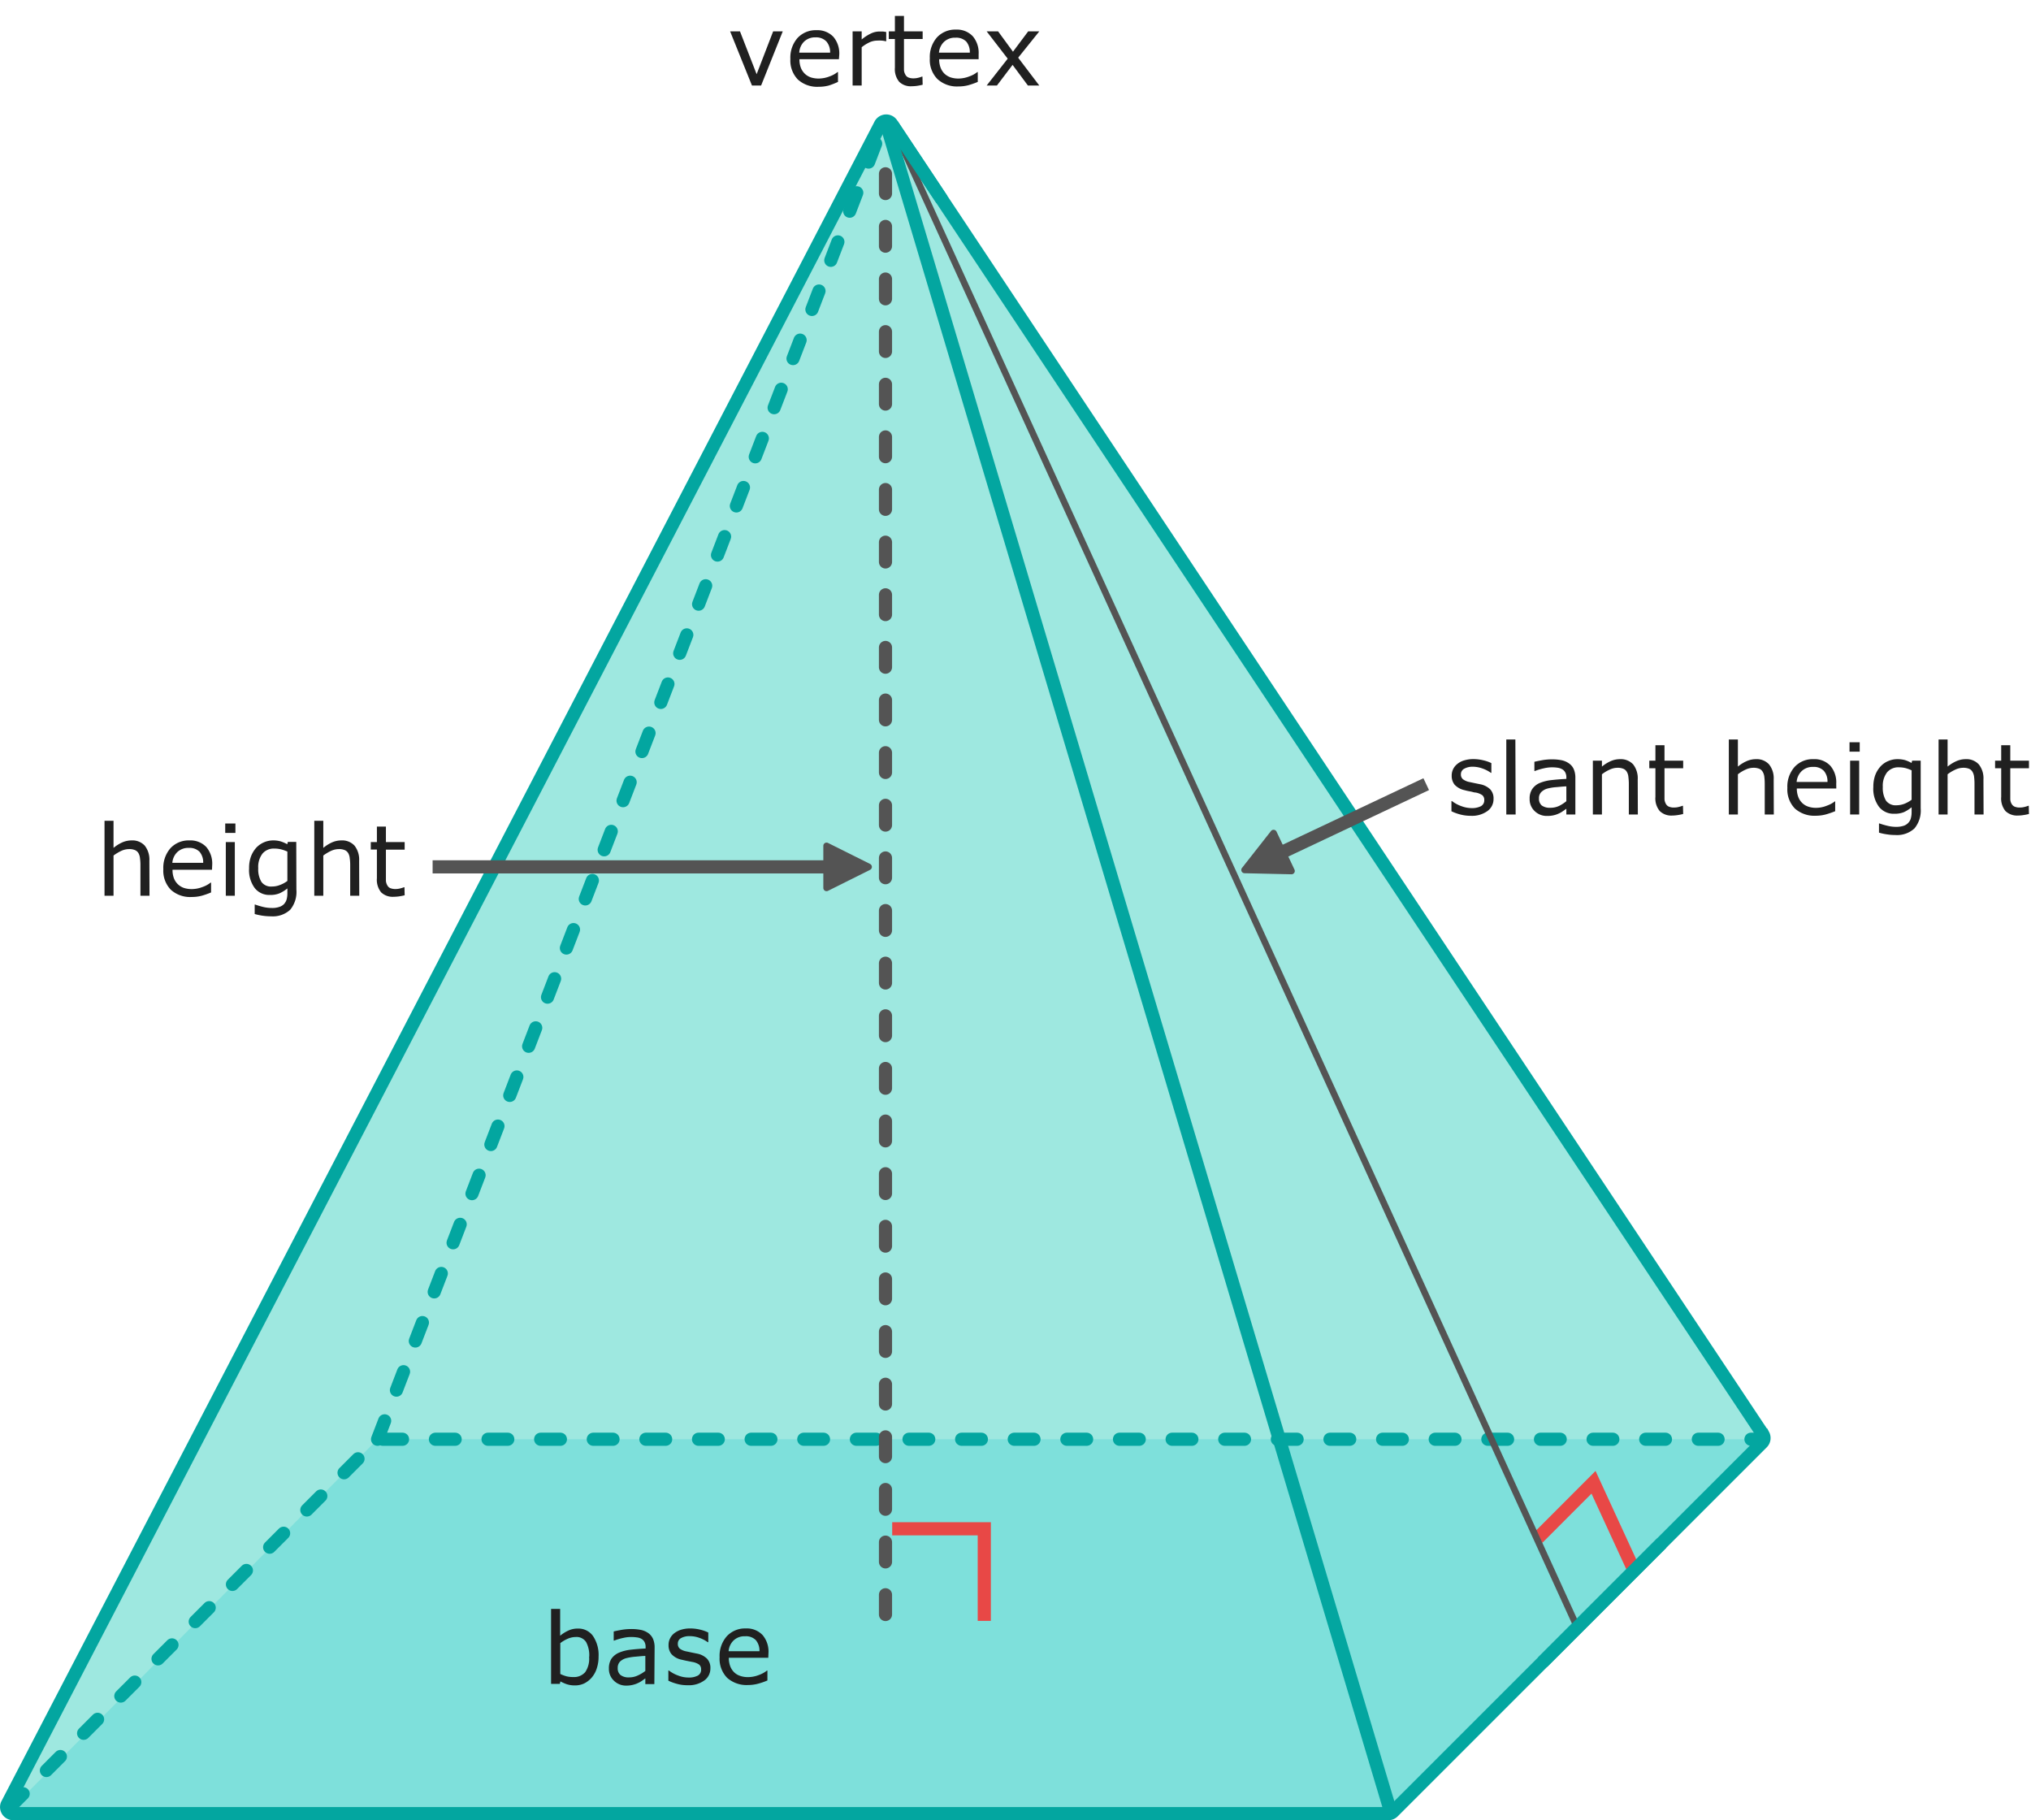 <svg id="Layer_1" data-name="Layer 1" xmlns="http://www.w3.org/2000/svg" width="308.77" height="276.7" viewBox="0 0 308.77 276.7"><polygon points="1 275.69 134.62 18.41 268.18 218.78 1 275.69" fill="#9ee8e0"/><polygon points="1 275.69 57.4 218.78 268.18 218.78 211.09 275.69 1 275.69" fill="#7ee0db"/><polyline points="233.78 233.81 242.26 225.32 248.16 238.14" fill="none" stroke="#e84846" stroke-miterlimit="10" stroke-width="2"/><polyline points="1.4 274.79 57.4 218.78 267.41 218.78" fill="none" stroke="#03a6a0" stroke-linecap="round" stroke-miterlimit="10" stroke-width="2" stroke-dasharray="3 5"/><line x1="134.62" y1="26.42" x2="134.62" y2="247.39" fill="none" stroke="#545454" stroke-linecap="round" stroke-miterlimit="10" stroke-width="2" stroke-dasharray="3 5"/><path d="M22.73,136.16H21.35V131.5a7,7,0,0,0-.07-1.05,1.89,1.89,0,0,0-.24-.78,1.12,1.12,0,0,0-.53-.45,2.23,2.23,0,0,0-.89-.15,2.92,2.92,0,0,0-1.18.27,6.84,6.84,0,0,0-1.18.71v6.11H15.89V124.77h1.37v4.12a5.67,5.67,0,0,1,1.33-.84,3.55,3.55,0,0,1,1.42-.3,2.54,2.54,0,0,1,2,.8,3.42,3.42,0,0,1,.7,2.3Z" fill="#202020"/><path d="M32.23,132.21h-6a3.51,3.51,0,0,0,.22,1.32,2.55,2.55,0,0,0,.63.92,2.52,2.52,0,0,0,.9.53,3.87,3.87,0,0,0,1.16.17,4.64,4.64,0,0,0,1.68-.33,4,4,0,0,0,1.2-.66h.07v1.5a11.36,11.36,0,0,1-1.42.5,5.81,5.81,0,0,1-1.52.19,4.36,4.36,0,0,1-3.18-1.1,4.15,4.15,0,0,1-1.14-3.13,4.51,4.51,0,0,1,1.09-3.19,3.77,3.77,0,0,1,2.89-1.18,3.33,3.33,0,0,1,2.55,1,3.89,3.89,0,0,1,.9,2.75Zm-1.34-1.05a2.48,2.48,0,0,0-.55-1.68,2.13,2.13,0,0,0-1.64-.59,2.4,2.4,0,0,0-1.76.65,2.55,2.55,0,0,0-.74,1.62Z" fill="#202020"/><path d="M35.79,126.61H34.24v-1.43h1.55Zm-.09,9.55H34.33V128H35.7Z" fill="#202020"/><path d="M45.06,135.23a4.26,4.26,0,0,1-.94,3.06,3.89,3.89,0,0,1-2.91,1,8.83,8.83,0,0,1-1.27-.09,10.18,10.18,0,0,1-1.22-.26V137.5h.07a10.94,10.94,0,0,0,1.08.33,5.57,5.57,0,0,0,1.46.19,3.19,3.19,0,0,0,1.16-.17,1.63,1.63,0,0,0,.72-.46,1.77,1.77,0,0,0,.37-.69,3.58,3.58,0,0,0,.11-.9v-.75a5.31,5.31,0,0,1-1.19.74,3.56,3.56,0,0,1-1.45.25A2.81,2.81,0,0,1,38.73,135a4.58,4.58,0,0,1-.86-3,5,5,0,0,1,.29-1.82,4.24,4.24,0,0,1,.81-1.33,3.54,3.54,0,0,1,2.51-1.1,4,4,0,0,1,1.19.15,5.33,5.33,0,0,1,1,.43l.09-.35h1.28Zm-1.37-1.32v-4.46a5.9,5.9,0,0,0-1-.35,4.4,4.4,0,0,0-1-.11,2.24,2.24,0,0,0-1.78.76,3.31,3.31,0,0,0-.65,2.22,3.72,3.72,0,0,0,.48,2.08,1.78,1.78,0,0,0,1.6.71,3.25,3.25,0,0,0,1.21-.23A4.32,4.32,0,0,0,43.69,133.91Z" fill="#202020"/><path d="M54.62,136.16H53.24V131.5a7,7,0,0,0-.07-1.05,1.89,1.89,0,0,0-.24-.78,1.12,1.12,0,0,0-.53-.45,2.23,2.23,0,0,0-.89-.15,2.92,2.92,0,0,0-1.18.27,6.84,6.84,0,0,0-1.18.71v6.11H47.78V124.77h1.37v4.12a5.67,5.67,0,0,1,1.33-.84,3.55,3.55,0,0,1,1.42-.3,2.54,2.54,0,0,1,2,.8,3.42,3.42,0,0,1,.7,2.3Z" fill="#202020"/><path d="M61.52,136.09c-.26.07-.55.12-.85.17a6.46,6.46,0,0,1-.82.06,2.52,2.52,0,0,1-1.9-.67,3,3,0,0,1-.65-2.16v-4.35h-.93V128h.93v-2.35h1.37V128h2.85v1.16H58.67v3.73c0,.43,0,.76,0,1a1.59,1.59,0,0,0,.21.68.92.92,0,0,0,.44.43,2.1,2.1,0,0,0,.86.14,2.88,2.88,0,0,0,.7-.1,4.21,4.21,0,0,0,.53-.17h.08Z" fill="#202020"/><path d="M91,251.82a5.55,5.55,0,0,1-.29,1.84,4,4,0,0,1-.78,1.38,3.69,3.69,0,0,1-1.14.87,3.27,3.27,0,0,1-1.37.29,4,4,0,0,1-1.22-.17,6,6,0,0,1-1-.44l-.09.38H83.78v-11.4h1.38v4.08a5.32,5.32,0,0,1,1.23-.78,3.29,3.29,0,0,1,1.46-.31,2.71,2.71,0,0,1,2.29,1.11A5.15,5.15,0,0,1,91,251.82Zm-1.42,0a4.21,4.21,0,0,0-.48-2.22,1.73,1.73,0,0,0-1.57-.76,3.14,3.14,0,0,0-1.21.26,5.42,5.42,0,0,0-1.14.67v4.69a5.79,5.79,0,0,0,1,.37,4.57,4.57,0,0,0,1,.1,2.24,2.24,0,0,0,1.79-.75A3.58,3.58,0,0,0,89.56,251.85Z" fill="#202020"/><path d="M99.48,256H98.11v-.87l-.49.35a3.51,3.51,0,0,1-.61.35,3.64,3.64,0,0,1-.79.28,4,4,0,0,1-1,.12,2.62,2.62,0,0,1-1.88-.74,2.46,2.46,0,0,1-.77-1.86,2.67,2.67,0,0,1,.4-1.51,2.73,2.73,0,0,1,1.14-.9,6.25,6.25,0,0,1,1.79-.45q1-.12,2.25-.18v-.21a1.6,1.6,0,0,0-.16-.77,1.23,1.23,0,0,0-.47-.49,1.85,1.85,0,0,0-.71-.22,5.87,5.87,0,0,0-.85-.06,5.42,5.42,0,0,0-1.21.14,8.58,8.58,0,0,0-1.38.41h-.07V248c.27-.07.65-.15,1.16-.24a8.61,8.61,0,0,1,1.5-.13,7.39,7.39,0,0,1,1.51.14,3,3,0,0,1,1.11.49,2.2,2.2,0,0,1,.7.87,3.26,3.26,0,0,1,.24,1.33Zm-1.37-2v-2.28c-.42,0-.91.06-1.48.11a8,8,0,0,0-1.35.21,2.21,2.21,0,0,0-1,.52,1.34,1.34,0,0,0-.37,1,1.29,1.29,0,0,0,.43,1.06,2,2,0,0,0,1.29.36,3.05,3.05,0,0,0,1.33-.29A5.65,5.65,0,0,0,98.11,254Z" fill="#202020"/><path d="M108,253.61a2.22,2.22,0,0,1-.93,1.84,4,4,0,0,1-2.53.72,5.8,5.8,0,0,1-1.66-.22,7,7,0,0,1-1.27-.47v-1.55h.07a5.33,5.33,0,0,0,1.45.78,4.31,4.31,0,0,0,1.53.29,2.84,2.84,0,0,0,1.42-.29,1,1,0,0,0,.51-.92.93.93,0,0,0-.28-.74,2.59,2.59,0,0,0-1.07-.42l-.76-.15c-.32-.06-.6-.13-.86-.19a2.85,2.85,0,0,1-1.53-.84,2.08,2.08,0,0,1-.45-1.36,2.17,2.17,0,0,1,.21-1,2.28,2.28,0,0,1,.63-.8,3.26,3.26,0,0,1,1.05-.55,4.75,4.75,0,0,1,1.41-.2,6.39,6.39,0,0,1,1.49.18,5.82,5.82,0,0,1,1.25.44v1.47h-.08a5,5,0,0,0-1.28-.66,4.32,4.32,0,0,0-1.48-.26,2.59,2.59,0,0,0-1.27.28.94.94,0,0,0-.52.87.93.93,0,0,0,.31.76,2.42,2.42,0,0,0,1,.41l.85.18.79.16a2.93,2.93,0,0,1,1.48.76A2,2,0,0,1,108,253.61Z" fill="#202020"/><path d="M116.8,252h-6a3.54,3.54,0,0,0,.23,1.32,2.53,2.53,0,0,0,.62.92,2.37,2.37,0,0,0,.9.52,3.57,3.57,0,0,0,1.16.18,4.64,4.64,0,0,0,1.68-.33,4.22,4.22,0,0,0,1.2-.66h.08v1.5a10.85,10.85,0,0,1-1.42.49,5.94,5.94,0,0,1-1.53.2,4.44,4.44,0,0,1-3.18-1.1,4.16,4.16,0,0,1-1.14-3.13,4.51,4.51,0,0,1,1.1-3.19,3.77,3.77,0,0,1,2.88-1.18,3.29,3.29,0,0,1,2.55,1,3.88,3.88,0,0,1,.9,2.75ZM115.46,251a2.48,2.48,0,0,0-.55-1.68,2.08,2.08,0,0,0-1.64-.59,2.38,2.38,0,0,0-1.76.65,2.55,2.55,0,0,0-.74,1.62Z" fill="#202020"/><path d="M119,4.77,115.71,13h-1.39L111,4.77h1.5l2.53,6.51,2.51-6.51Z" fill="#202020"/><path d="M127.54,9h-6a3.51,3.51,0,0,0,.22,1.32,2.55,2.55,0,0,0,.63.92,2.52,2.52,0,0,0,.9.53,3.87,3.87,0,0,0,1.16.17,4.64,4.64,0,0,0,1.68-.33,4,4,0,0,0,1.2-.66h.07v1.5A11.36,11.36,0,0,1,126,13a5.81,5.81,0,0,1-1.52.19,4.36,4.36,0,0,1-3.18-1.1,4.15,4.15,0,0,1-1.14-3.13,4.51,4.51,0,0,1,1.09-3.19,3.77,3.77,0,0,1,2.89-1.18,3.33,3.33,0,0,1,2.55,1,3.89,3.89,0,0,1,.9,2.75ZM126.2,8a2.48,2.48,0,0,0-.55-1.68A2.13,2.13,0,0,0,124,5.68a2.4,2.4,0,0,0-1.76.65A2.55,2.55,0,0,0,121.51,8Z" fill="#202020"/><path d="M134.73,6.27h-.08a4.28,4.28,0,0,0-.59-.1,6.6,6.6,0,0,0-.69,0,2.84,2.84,0,0,0-1.23.29,5.86,5.86,0,0,0-1.14.72V13h-1.38V4.77H131V6a6.6,6.6,0,0,1,1.45-.93,3,3,0,0,1,1.27-.28l.52,0,.49.07Z" fill="#202020"/><path d="M140.27,12.88c-.26.07-.54.12-.84.17a6.46,6.46,0,0,1-.82.06,2.5,2.5,0,0,1-1.9-.67,3,3,0,0,1-.66-2.16V5.93h-.93V4.77h.93V2.42h1.38V4.77h2.84V5.93h-2.84V9.66c0,.43,0,.76,0,1a1.59,1.59,0,0,0,.21.68.92.92,0,0,0,.44.43,2.06,2.06,0,0,0,.86.14,3,3,0,0,0,.7-.1,4.21,4.21,0,0,0,.53-.17h.07Z" fill="#202020"/><path d="M148.78,9h-6a3.5,3.5,0,0,0,.23,1.32,2.53,2.53,0,0,0,.62.92,2.66,2.66,0,0,0,.91.53,3.8,3.8,0,0,0,1.15.17,4.57,4.57,0,0,0,1.68-.33,3.94,3.94,0,0,0,1.21-.66h.07v1.5a12,12,0,0,1-1.42.5,5.81,5.81,0,0,1-1.52.19A4.36,4.36,0,0,1,142.5,12a4.15,4.15,0,0,1-1.14-3.13,4.51,4.51,0,0,1,1.09-3.19,3.77,3.77,0,0,1,2.88-1.18,3.3,3.3,0,0,1,2.55,1,3.89,3.89,0,0,1,.9,2.75Zm-1.34-1a2.47,2.47,0,0,0-.54-1.68,2.13,2.13,0,0,0-1.64-.59,2.39,2.39,0,0,0-1.76.65A2.56,2.56,0,0,0,142.75,8Z" fill="#202020"/><path d="M158,13h-1.73l-2.33-3.14L151.56,13H150l3.2-4.08L150,4.77h1.74L154,7.86l2.31-3.09H158l-3.21,4Z" fill="#202020"/><path d="M227.06,121.45a2.22,2.22,0,0,1-.93,1.84,4,4,0,0,1-2.53.72,6.25,6.25,0,0,1-1.67-.22,7.28,7.28,0,0,1-1.27-.47v-1.55h.08a5.18,5.18,0,0,0,1.45.78,4.54,4.54,0,0,0,1.53.29,3,3,0,0,0,1.42-.29,1,1,0,0,0,.51-.93.92.92,0,0,0-.28-.73,2.46,2.46,0,0,0-1.07-.42c-.19,0-.45-.1-.76-.16a7.45,7.45,0,0,1-.86-.19,2.91,2.91,0,0,1-1.53-.83,2.1,2.1,0,0,1-.45-1.36,2.24,2.24,0,0,1,.21-1,2.34,2.34,0,0,1,.63-.79,2.9,2.9,0,0,1,1.05-.55,4.75,4.75,0,0,1,1.41-.2,6.45,6.45,0,0,1,1.49.18,5.56,5.56,0,0,1,1.24.43v1.48h-.07a5,5,0,0,0-1.28-.66,4.38,4.38,0,0,0-1.48-.27,2.59,2.59,0,0,0-1.27.29.94.94,0,0,0-.53.86.92.92,0,0,0,.32.76,2.41,2.41,0,0,0,1,.42l.85.18.79.16a3,3,0,0,1,1.48.75A2,2,0,0,1,227.06,121.45Z" fill="#202020"/><path d="M230.42,123.81H229v-11.4h1.38Z" fill="#202020"/><path d="M239.5,123.81h-1.37v-.87l-.49.34a3.59,3.59,0,0,1-.61.36,3.84,3.84,0,0,1-.79.28,4.13,4.13,0,0,1-1.05.11,2.6,2.6,0,0,1-1.87-.73,2.44,2.44,0,0,1-.77-1.87,2.54,2.54,0,0,1,.4-1.5,2.63,2.63,0,0,1,1.14-.91,6.51,6.51,0,0,1,1.79-.44q1.05-.12,2.25-.18v-.21a1.55,1.55,0,0,0-.17-.78,1.14,1.14,0,0,0-.47-.48,2,2,0,0,0-.7-.23,5.9,5.9,0,0,0-.86-.06,5.62,5.62,0,0,0-1.21.15,8.79,8.79,0,0,0-1.37.41h-.08v-1.4q.4-.1,1.17-.24a8.61,8.61,0,0,1,1.5-.13,7.39,7.39,0,0,1,1.51.14,3,3,0,0,1,1.1.49,2.09,2.09,0,0,1,.71.87,3.26,3.26,0,0,1,.24,1.33Zm-1.37-2v-2.27c-.42,0-.91.06-1.48.11a7.38,7.38,0,0,0-1.36.21,2.13,2.13,0,0,0-.95.52,1.28,1.28,0,0,0-.37,1,1.31,1.31,0,0,0,.42,1.06,2.06,2.06,0,0,0,1.3.35,3.08,3.08,0,0,0,1.33-.28A5.69,5.69,0,0,0,238.13,121.79Z" fill="#202020"/><path d="M249,123.81h-1.37v-4.66a8.7,8.7,0,0,0-.07-1.06,1.79,1.79,0,0,0-.24-.77,1.09,1.09,0,0,0-.53-.46,2.26,2.26,0,0,0-.89-.15,2.78,2.78,0,0,0-1.18.28,5.52,5.52,0,0,0-1.18.71v6.11h-1.38v-8.18h1.38v.9a5.75,5.75,0,0,1,1.33-.83,3.52,3.52,0,0,1,1.42-.3,2.56,2.56,0,0,1,2,.8,3.42,3.42,0,0,1,.69,2.3Z" fill="#202020"/><path d="M255.89,123.73a6.56,6.56,0,0,1-.84.17,5.13,5.13,0,0,1-.82.07,2.5,2.5,0,0,1-1.9-.68,3,3,0,0,1-.66-2.16v-4.35h-.93v-1.15h.93v-2.35h1.38v2.35h2.84v1.15h-2.84v3.73c0,.43,0,.77,0,1a1.64,1.64,0,0,0,.21.68.94.94,0,0,0,.44.42,1.91,1.91,0,0,0,.86.14,2.52,2.52,0,0,0,.7-.1,4.63,4.63,0,0,0,.53-.16h.07Z" fill="#202020"/><path d="M269.67,123.81h-1.38v-4.66a8.78,8.78,0,0,0-.06-1.06,1.93,1.93,0,0,0-.25-.77,1.06,1.06,0,0,0-.52-.46,2.28,2.28,0,0,0-.9-.15,2.82,2.82,0,0,0-1.18.28,5.46,5.46,0,0,0-1.17.71v6.11h-1.38v-11.4h1.38v4.12a5.54,5.54,0,0,1,1.33-.83,3.5,3.5,0,0,1,1.41-.3,2.53,2.53,0,0,1,2,.8,3.37,3.37,0,0,1,.7,2.3Z" fill="#202020"/><path d="M279.17,119.86h-6a3.48,3.48,0,0,0,.23,1.31,2.45,2.45,0,0,0,.62.92,2.39,2.39,0,0,0,.9.53,3.57,3.57,0,0,0,1.16.18,4.42,4.42,0,0,0,1.68-.34,4.24,4.24,0,0,0,1.2-.65H279v1.5a12.55,12.55,0,0,1-1.42.49,5.94,5.94,0,0,1-1.53.2,4.44,4.44,0,0,1-3.18-1.1,4.17,4.17,0,0,1-1.14-3.14,4.49,4.49,0,0,1,1.1-3.18,3.73,3.73,0,0,1,2.88-1.18,3.29,3.29,0,0,1,2.55,1,3.87,3.87,0,0,1,.9,2.74Zm-1.34-1a2.44,2.44,0,0,0-.55-1.68,2.09,2.09,0,0,0-1.64-.6,2.38,2.38,0,0,0-1.76.66,2.55,2.55,0,0,0-.74,1.62Z" fill="#202020"/><path d="M282.73,114.26h-1.55v-1.43h1.55Zm-.08,9.55h-1.38v-8.18h1.38Z" fill="#202020"/><path d="M292,122.88a4.25,4.25,0,0,1-.95,3.05,3.88,3.88,0,0,1-2.9,1,7.71,7.71,0,0,1-1.28-.1,8.13,8.13,0,0,1-1.21-.26v-1.4h.07a10.31,10.31,0,0,0,1.07.32,5.59,5.59,0,0,0,1.46.2,3.53,3.53,0,0,0,1.17-.17,1.67,1.67,0,0,0,.71-.47,1.54,1.54,0,0,0,.37-.69,3.58,3.58,0,0,0,.11-.9v-.75a5.38,5.38,0,0,1-1.19.75,3.75,3.75,0,0,1-1.45.24,2.82,2.82,0,0,1-2.32-1.06,4.56,4.56,0,0,1-.86-3,5.22,5.22,0,0,1,.29-1.82,4.19,4.19,0,0,1,.81-1.32,3.28,3.28,0,0,1,1.16-.81,3.5,3.5,0,0,1,1.36-.29,4.46,4.46,0,0,1,1.19.14,5.34,5.34,0,0,1,1,.44l.09-.35H292Zm-1.38-1.32V117.1a5.24,5.24,0,0,0-1-.36,4.36,4.36,0,0,0-.94-.1,2.22,2.22,0,0,0-1.79.76,3.33,3.33,0,0,0-.65,2.21,3.76,3.76,0,0,0,.48,2.09,1.81,1.81,0,0,0,1.61.71,3.4,3.4,0,0,0,1.2-.23A4.64,4.64,0,0,0,290.63,121.56Z" fill="#202020"/><path d="M301.56,123.81h-1.38v-4.66a8.78,8.78,0,0,0-.06-1.06,1.93,1.93,0,0,0-.25-.77,1.06,1.06,0,0,0-.52-.46,2.28,2.28,0,0,0-.9-.15,2.82,2.82,0,0,0-1.18.28,5.78,5.78,0,0,0-1.18.71v6.11h-1.37v-11.4h1.37v4.12a5.8,5.8,0,0,1,1.34-.83,3.5,3.5,0,0,1,1.41-.3,2.54,2.54,0,0,1,2,.8,3.37,3.37,0,0,1,.7,2.3Z" fill="#202020"/><path d="M308.46,123.73a6.38,6.38,0,0,1-.85.17,5,5,0,0,1-.82.07,2.54,2.54,0,0,1-1.9-.68,3,3,0,0,1-.65-2.16v-4.35h-.93v-1.15h.93v-2.35h1.38v2.35h2.84v1.15h-2.84v3.73c0,.43,0,.77,0,1a1.49,1.49,0,0,0,.2.68,1,1,0,0,0,.44.42,1.94,1.94,0,0,0,.86.14,2.59,2.59,0,0,0,.71-.1,4.31,4.31,0,0,0,.52-.16h.08Z" fill="#202020"/><line x1="57.4" y1="218.78" x2="133.93" y2="19.74" fill="none" stroke="#03a6a0" stroke-linecap="round" stroke-miterlimit="10" stroke-width="2" stroke-dasharray="3 5"/><polyline points="135.64 232.39 149.64 232.39 149.64 246.39" fill="none" stroke="#e84846" stroke-miterlimit="10" stroke-width="2"/><path d="M1.08,274.31,133.81,19a1,1,0,0,1,1.8-.08l132.45,199.2a1,1,0,0,1-.17,1.18l-56.1,56.09a1,1,0,0,1-.7.3H2A1,1,0,0,1,1.08,274.31Z" fill="none" stroke="#03a6a0" stroke-miterlimit="10" stroke-width="2"/><line x1="135.61" y1="18.93" x2="239.8" y2="247.39" fill="none" stroke="#545454" stroke-miterlimit="10"/><line x1="128.93" y1="131.77" x2="65.77" y2="131.77" fill="none" stroke="#545454" stroke-miterlimit="10" stroke-width="2"/><line x1="134.62" y1="18.41" x2="211.5" y2="275.7" fill="none" stroke="#03a6a0" stroke-miterlimit="10" stroke-width="2"/><line x1="234.51" y1="252.68" x2="252.62" y2="234.57" fill="none" stroke="#03a6a0" stroke-miterlimit="10" stroke-width="2"/><line x1="135.61" y1="18.93" x2="143.17" y2="30.3" fill="none" stroke="#03a6a0" stroke-miterlimit="10" stroke-width="2"/><path d="M189.2,132.74a.5.5,0,0,1-.38-.81l4.41-5.61a.5.5,0,0,1,.84.1l2.73,5.77a.5.5,0,0,1-.46.71Z" fill="#545454"/><path d="M194.25,128.76,216.4,118.3l.85,1.8L195.1,130.56Z" fill="#545454" fill-rule="evenodd"/><path d="M132.28,131.33a.5.5,0,0,1,0,.89l-6.39,3.19a.49.49,0,0,1-.72-.44v-6.39a.49.49,0,0,1,.72-.44Z" fill="#545454"/></svg>